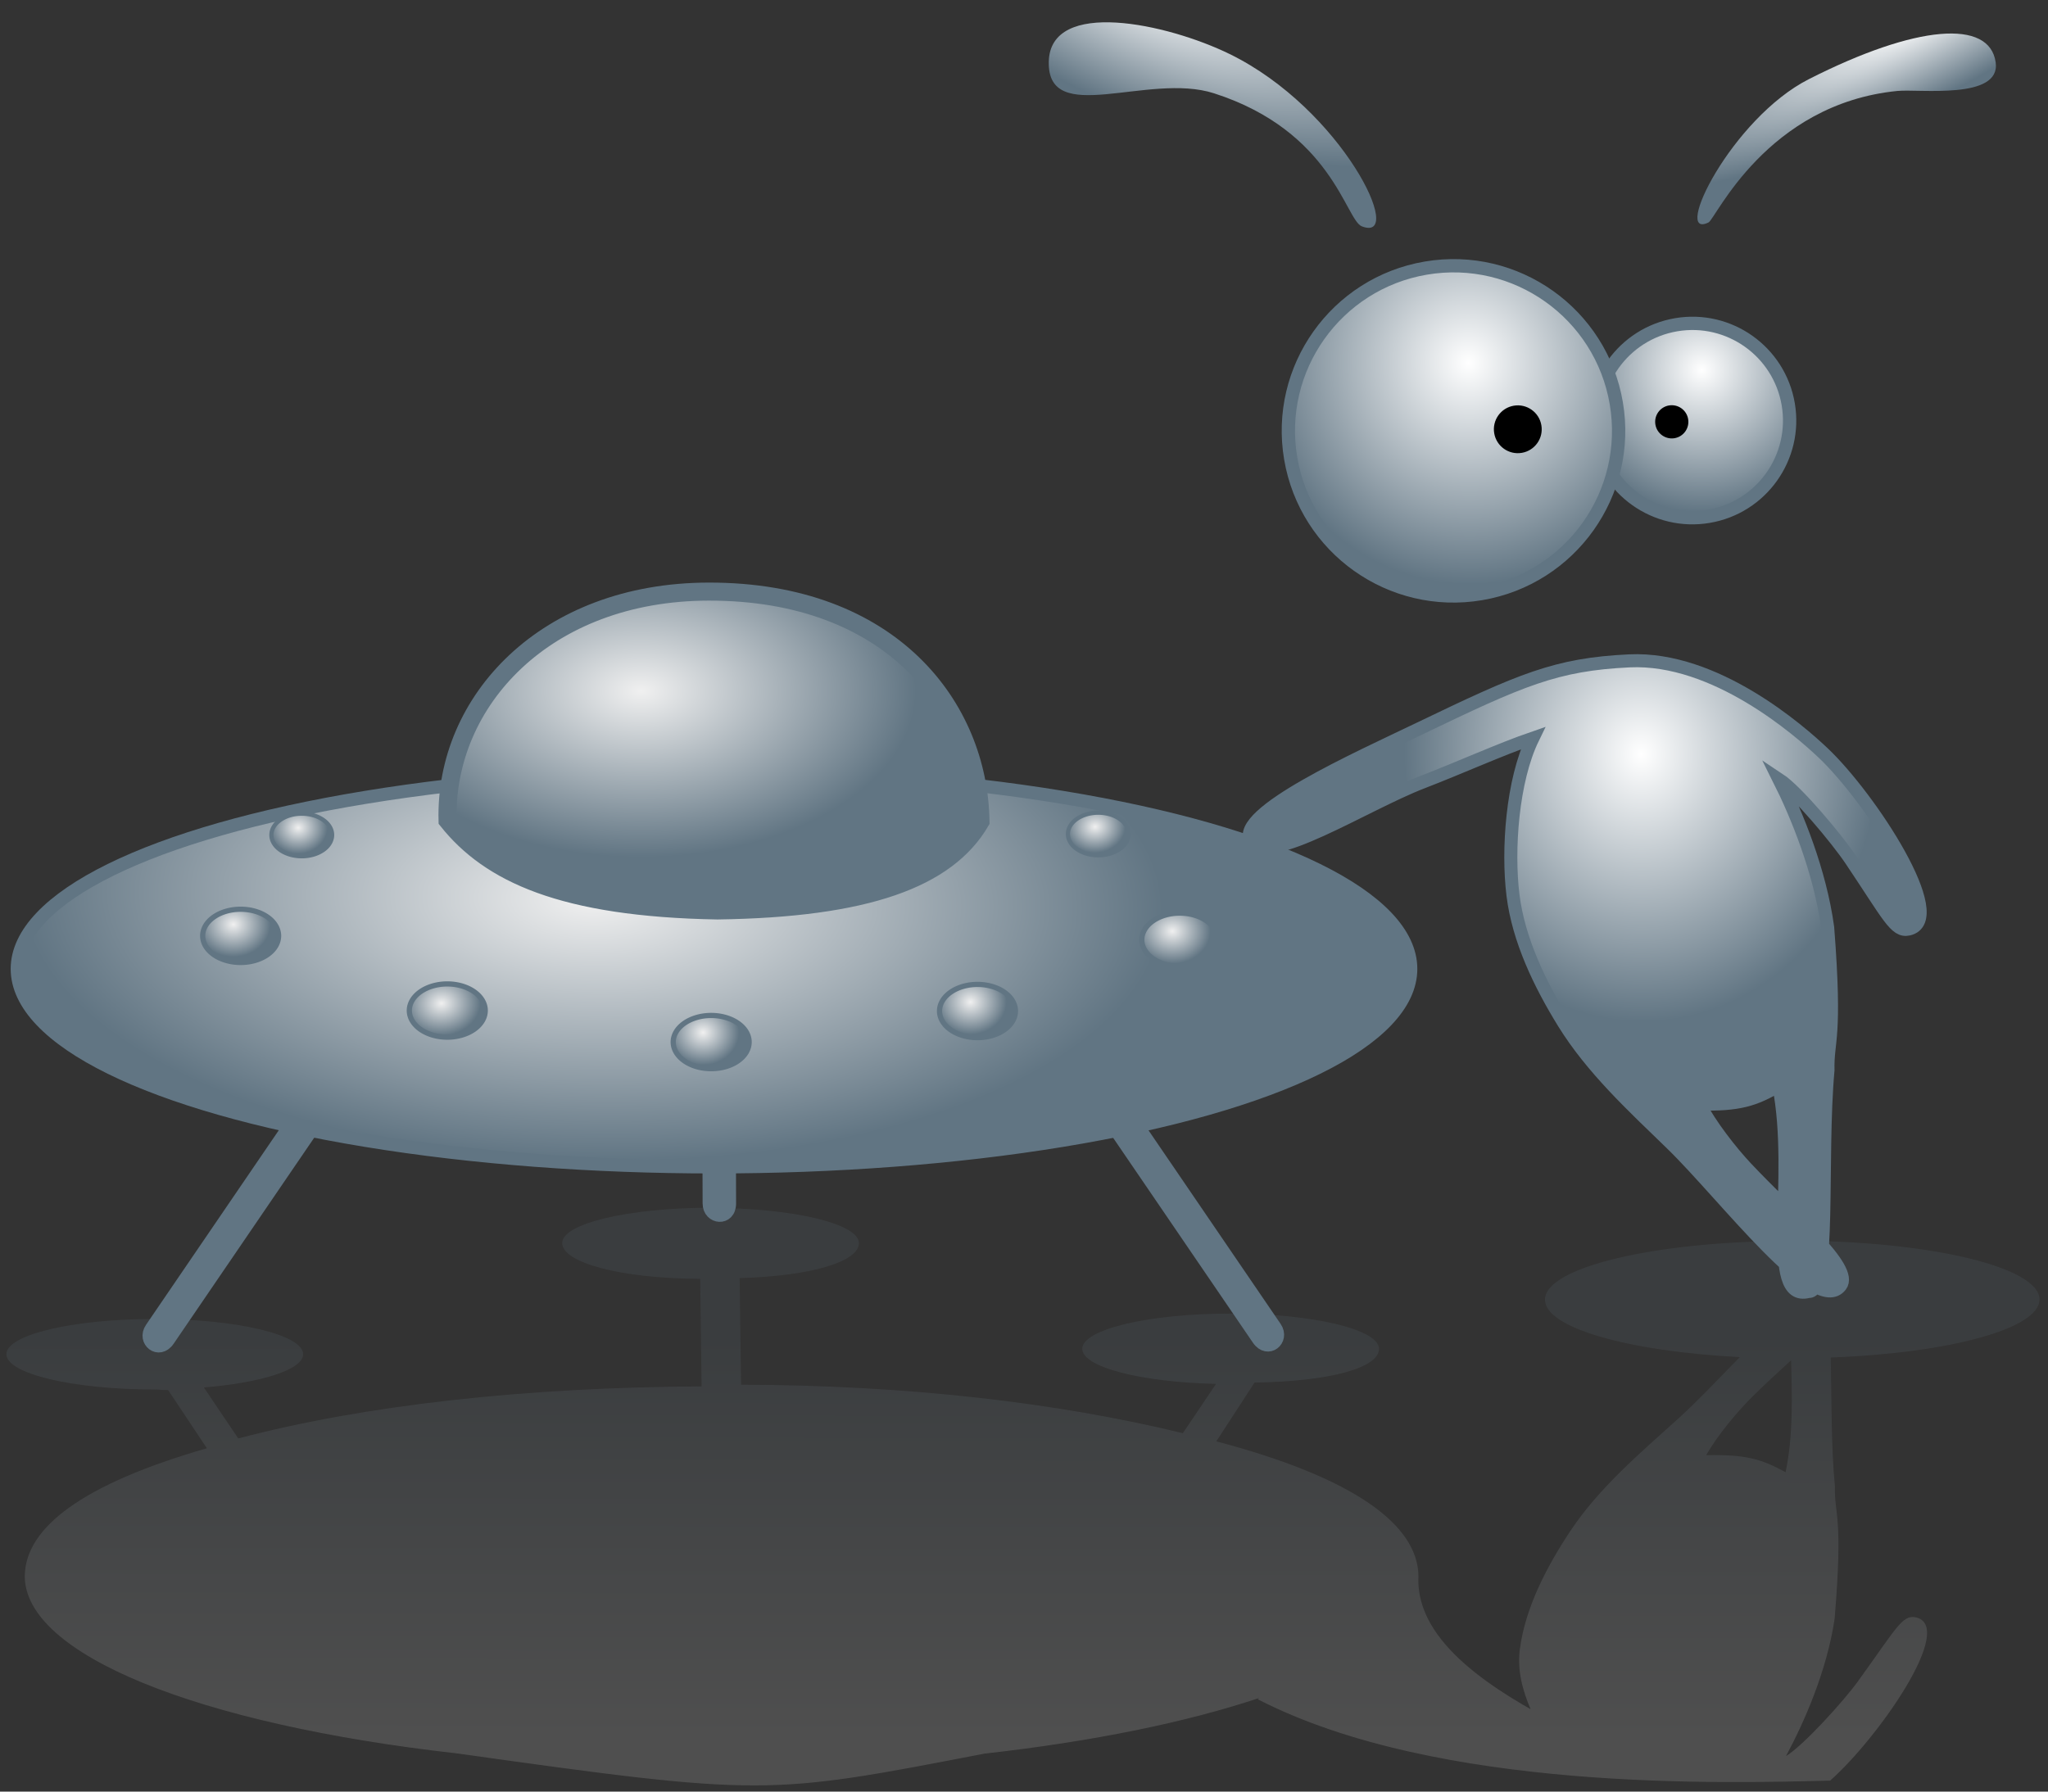 <?xml version="1.0" encoding="UTF-8" standalone="no"?>
<svg
   xmlns:dc="http://purl.org/dc/elements/1.1/"
   xmlns:cc="http://creativecommons.org/ns#"
   xmlns:rdf="http://www.w3.org/1999/02/22-rdf-syntax-ns#"
   xmlns:svg="http://www.w3.org/2000/svg"
   xmlns="http://www.w3.org/2000/svg"
   xmlns:xlink="http://www.w3.org/1999/xlink"
   xmlns:sodipodi="http://sodipodi.sourceforge.net/DTD/sodipodi-0.dtd"
   xmlns:inkscape="http://www.inkscape.org/namespaces/inkscape"
   width="120"
   height="105"
   id="svg3336"
   version="1.1"
   inkscape:version="0.92.4 (5da689c313, 2019-01-14)"
   sodipodi:docname="fl_ufo.svg"
   viewBox="0 0 120 105"
   inkscape:export-filename="C:\Букашка\эмблема сайта.png"
   inkscape:export-xdpi="96"
   inkscape:export-ydpi="96">
  <rect x="0" y="0" width="120" height="105" fill="#333333" stroke="none"/>
  <defs
     id="defs3364">
    <radialGradient
       id="radialGradient5185"
       gradientUnits="userSpaceOnUse"
       r="377.497"
       cy="1423.949"
       cx="1104.224">
      <stop
         id="stop5181"
         stop-opacity="1"
         stop-color="rgb(240, 240, 240)"
         offset="0"
         style="stop-opacity:0.149;stop-color:#f2f2f2" />
      <stop
         id="stop5183"
         stop-opacity="1"
         stop-color="rgb(97, 117, 131)"
         offset="1"
         style="stop-color:#e1e4e5;stop-opacity:1" />
    </radialGradient>
    <radialGradient
       id="radialGradient5169"
       gradientUnits="userSpaceOnUse"
       r="377.497"
       cy="1423.949"
       cx="1104.224">
      <stop
         id="stop5165"
         stop-opacity="1"
         stop-color="rgb(240, 240, 240)"
         offset="0" />
      <stop
         id="stop5167"
         stop-opacity="1"
         stop-color="rgb(97, 117, 131)"
         offset="1"
         style="stop-color:#657986;stop-opacity:0.149" />
    </radialGradient>
    <radialGradient
       id="radialGradient5159"
       gradientUnits="userSpaceOnUse"
       r="377.497"
       cy="1423.949"
       cx="1104.224">
      <stop
         id="stop5155"
         stop-opacity="1"
         stop-color="rgb(240, 240, 240)"
         offset="0"
         style="stop-opacity:0.1" />
      <stop
         id="stop5157"
         stop-opacity="1"
         stop-color="rgb(97, 117, 131)"
         offset="1" />
    </radialGradient>
    <linearGradient
       id="linearGradient4756"
       inkscape:collect="always">
      <stop
         style="stop-color:#ffffff;stop-opacity:1"
         offset="0"
         id="stop4760" />
      <stop
         style="stop-color:#617583;stop-opacity:1"
         offset="1"
         id="stop4758" />
    </linearGradient>
    <marker
       inkscape:stockid="Tail"
       orient="auto"
       refY="0"
       refX="0"
       id="Tail"
       style="overflow:visible"
       inkscape:isstock="true">
      <g
         id="g4232"
         transform="scale(-1.2)"
         style="fill:#f9f9f9;fill-opacity:1;stroke:#617583;stroke-opacity:1">
        <path
           id="path4234"
           d="M -3.805,-3.959 0.544,0"
           style="fill:#f9f9f9;fill-opacity:1;fill-rule:evenodd;stroke:#617583;stroke-width:0.8;stroke-linecap:round;stroke-opacity:1"
           inkscape:connector-curvature="0" />
        <path
           id="path4236"
           d="M -1.287,-3.959 3.062,0"
           style="fill:#f9f9f9;fill-opacity:1;fill-rule:evenodd;stroke:#617583;stroke-width:0.8;stroke-linecap:round;stroke-opacity:1"
           inkscape:connector-curvature="0" />
        <path
           id="path4238"
           d="M 1.305,-3.959 5.654,0"
           style="fill:#f9f9f9;fill-opacity:1;fill-rule:evenodd;stroke:#617583;stroke-width:0.8;stroke-linecap:round;stroke-opacity:1"
           inkscape:connector-curvature="0" />
        <path
           id="path4240"
           d="M -3.805,4.178 0.544,0.22"
           style="fill:#f9f9f9;fill-opacity:1;fill-rule:evenodd;stroke:#617583;stroke-width:0.8;stroke-linecap:round;stroke-opacity:1"
           inkscape:connector-curvature="0" />
        <path
           id="path4242"
           d="M -1.287,4.178 3.062,0.22"
           style="fill:#f9f9f9;fill-opacity:1;fill-rule:evenodd;stroke:#617583;stroke-width:0.8;stroke-linecap:round;stroke-opacity:1"
           inkscape:connector-curvature="0" />
        <path
           id="path4244"
           d="M 1.305,4.178 5.654,0.22"
           style="fill:#f9f9f9;fill-opacity:1;fill-rule:evenodd;stroke:#617583;stroke-width:0.8;stroke-linecap:round;stroke-opacity:1"
           inkscape:connector-curvature="0" />
      </g>
    </marker>
    <marker
       style="overflow:visible"
       id="DistanceStart"
       refX="0"
       refY="0"
       orient="auto"
       inkscape:stockid="DistanceStart"
       inkscape:isstock="true">
      <g
         id="g2300"
         style="fill:#f9f9f9;fill-opacity:1;stroke:#617583;stroke-opacity:1">
        <path
           style="fill:#f9f9f9;fill-opacity:1;stroke:#617583;stroke-width:1.15;stroke-linecap:square;stroke-opacity:1"
           d="M 0,0 H 2"
           id="path2306"
           inkscape:connector-curvature="0" />
        <path
           style="fill:#f9f9f9;fill-opacity:1;fill-rule:evenodd;stroke:#617583;stroke-opacity:1"
           d="M 0,0 13,4 9,0 13,-4 Z"
           id="path2302"
           inkscape:connector-curvature="0" />
        <path
           style="fill:#f9f9f9;fill-opacity:1;stroke:#617583;stroke-width:1;stroke-linecap:square;stroke-opacity:1"
           d="M 0,-4 V 40"
           id="path2304"
           inkscape:connector-curvature="0" />
      </g>
    </marker>
    <radialGradient
       inkscape:collect="always"
       xlink:href="#linearGradient4756"
       id="radialGradient4716"
       cx="1231.992"
       cy="1025.483"
       fx="1231.992"
       fy="1025.483"
       r="220"
       gradientTransform="matrix(-0.055,0.015,0.015,0.057,138.418,-55.658)"
       gradientUnits="userSpaceOnUse" />
    <radialGradient
       inkscape:collect="always"
       xlink:href="#linearGradient4756"
       id="radialGradient4732"
       cx="935.845"
       cy="1101.907"
       fx="935.845"
       fy="1101.907"
       r="129.5"
       gradientTransform="matrix(-0.063,0.007,0.007,0.064,150.959,-55.394)"
       gradientUnits="userSpaceOnUse" />
    <radialGradient
       inkscape:collect="always"
       xlink:href="#linearGradient4756"
       id="radialGradient4746"
       cx="1611.129"
       cy="411.454"
       fx="1611.129"
       fy="411.454"
       r="202.47"
       gradientTransform="matrix(0.09,0.044,0.016,-0.032,-85.062,-58.956)"
       gradientUnits="userSpaceOnUse" />
    <radialGradient
       inkscape:collect="always"
       xlink:href="#linearGradient4756"
       id="radialGradient4770"
       cx="586.977"
       cy="535.267"
       fx="586.977"
       fy="535.267"
       r="221.204"
       gradientTransform="matrix(-0.075,0.04,0.01,0.018,151.124,-31.901)"
       gradientUnits="userSpaceOnUse" />
    <radialGradient
       inkscape:collect="always"
       xlink:href="#linearGradient4756"
       id="radialGradient4781"
       cx="1328.532"
       cy="1520.507"
       fx="1328.532"
       fy="1520.507"
       r="447.092"
       gradientTransform="matrix(0.002,0.035,0.031,-0.002,46.371,0.74)"
       gradientUnits="userSpaceOnUse" />
    <radialGradient
       inkscape:collect="always"
       xlink:href="#_2"
       id="radialGradient4635"
       gradientUnits="userSpaceOnUse"
       gradientTransform="matrix(-3.4813905e-4,0.016,-0.035,-7.6442223e-4,101.176,43.072)"
       cx="694.649"
       cy="1892.716"
       fx="694.649"
       fy="1892.716"
       r="955.819" />
    <radialGradient
       inkscape:collect="always"
       xlink:href="#_2"
       id="radialGradient4650"
       cx="888.876"
       cy="1341.112"
       fx="888.876"
       fy="1341.112"
       r="374.443"
       gradientTransform="matrix(0.043,0,0,0.026,-0.65,5.633)"
       gradientUnits="userSpaceOnUse" />
    <radialGradient
       cx="1104.224"
       cy="1423.949"
       r="377.497"
       gradientUnits="userSpaceOnUse"
       id="_2-8">
      <stop
         offset="0"
         stop-color="rgb(240, 240, 240)"
         stop-opacity="1"
         id="stop3350-4" />
      <stop
         offset="1"
         stop-color="rgb(97, 117, 131)"
         stop-opacity="1"
         id="stop3352-0" />
    </radialGradient>
    <radialGradient
       inkscape:collect="always"
       xlink:href="#_2-8"
       id="radialGradient4717"
       cx="1351.362"
       cy="1797.377"
       fx="1351.362"
       fy="1797.377"
       r="59.772"
       gradientTransform="matrix(0.823,-0.022,0.02,0.741,203.315,499.476)"
       gradientUnits="userSpaceOnUse" />
    <radialGradient
       inkscape:collect="always"
       xlink:href="#_2-8-7"
       id="radialGradient4717-7"
       cx="1350.04"
       cy="1797.377"
       fx="1350.04"
       fy="1797.377"
       r="59.772"
       gradientTransform="matrix(0.823,0,0,0.741,-124.016,511.424)"
       gradientUnits="userSpaceOnUse" />
    <radialGradient
       cx="1104.224"
       cy="1423.949"
       r="377.497"
       gradientUnits="userSpaceOnUse"
       id="_2-8-7">
      <stop
         offset="0"
         stop-color="rgb(240, 240, 240)"
         stop-opacity="1"
         id="stop3350-4-2" />
      <stop
         offset="1"
         stop-color="rgb(97, 117, 131)"
         stop-opacity="1"
         id="stop3352-0-1" />
    </radialGradient>
    <radialGradient
       inkscape:collect="always"
       xlink:href="#_2-8-1"
       id="radialGradient4717-3"
       cx="1354.006"
       cy="1800.943"
       fx="1354.006"
       fy="1800.943"
       r="59.772"
       gradientTransform="matrix(0.889,-0.066,0.055,0.739,-672.08,561.988)"
       gradientUnits="userSpaceOnUse" />
    <radialGradient
       cx="1104.224"
       cy="1423.949"
       r="377.497"
       gradientUnits="userSpaceOnUse"
       id="_2-8-1">
      <stop
         offset="0"
         stop-color="rgb(240, 240, 240)"
         stop-opacity="1"
         id="stop3350-4-8" />
      <stop
         offset="1"
         stop-color="rgb(97, 117, 131)"
         stop-opacity="1"
         id="stop3352-0-4" />
    </radialGradient>
    <radialGradient
       inkscape:collect="always"
       xlink:href="#_2-8-73"
       id="radialGradient4717-77"
       cx="1352.573"
       cy="1793.81"
       fx="1352.573"
       fy="1793.81"
       r="59.772"
       gradientTransform="matrix(0.845,0,0,0.741,-795.874,366.65)"
       gradientUnits="userSpaceOnUse" />
    <radialGradient
       cx="1104.224"
       cy="1423.949"
       r="377.497"
       gradientUnits="userSpaceOnUse"
       id="_2-8-73">
      <stop
         offset="0"
         stop-color="rgb(240, 240, 240)"
         stop-opacity="1"
         id="stop3350-4-25" />
      <stop
         offset="1"
         stop-color="rgb(97, 117, 131)"
         stop-opacity="1"
         id="stop3352-0-3" />
    </radialGradient>
    <radialGradient
       inkscape:collect="always"
       xlink:href="#_2-8-2"
       id="radialGradient4717-1"
       cx="1351.362"
       cy="1799.16"
       fx="1351.362"
       fy="1799.16"
       r="59.772"
       gradientTransform="matrix(0.867,0,0,0.741,454.974,371.938)"
       gradientUnits="userSpaceOnUse" />
    <radialGradient
       cx="1104.224"
       cy="1423.949"
       r="377.497"
       gradientUnits="userSpaceOnUse"
       id="_2-8-2">
      <stop
         offset="0"
         stop-color="rgb(240, 240, 240)"
         stop-opacity="1"
         id="stop3350-4-5" />
      <stop
         offset="1"
         stop-color="rgb(97, 117, 131)"
         stop-opacity="1"
         id="stop3352-0-5" />
    </radialGradient>
    <radialGradient
       inkscape:collect="always"
       xlink:href="#_2-8-6"
       id="radialGradient4717-4"
       cx="1356.32"
       cy="1796.485"
       fx="1356.32"
       fy="1796.485"
       r="59.772"
       gradientTransform="matrix(0.689,-0.044,0.038,0.592,518.56,558.994)"
       gradientUnits="userSpaceOnUse" />
    <radialGradient
       cx="1104.224"
       cy="1423.949"
       r="377.497"
       gradientUnits="userSpaceOnUse"
       id="_2-8-6">
      <stop
         offset="0"
         stop-color="rgb(240, 240, 240)"
         stop-opacity="1"
         id="stop3350-4-23" />
      <stop
         offset="1"
         stop-color="rgb(97, 117, 131)"
         stop-opacity="1"
         id="stop3352-0-52" />
    </radialGradient>
    <radialGradient
       inkscape:collect="always"
       xlink:href="#_2-8-12"
       id="radialGradient4717-71"
       cx="1354.668"
       cy="1796.485"
       fx="1354.668"
       fy="1796.485"
       r="59.772"
       gradientTransform="matrix(0.667,-0.022,0.02,0.593,-504.107,528.679)"
       gradientUnits="userSpaceOnUse" />
    <radialGradient
       cx="1104.224"
       cy="1423.949"
       r="377.497"
       gradientUnits="userSpaceOnUse"
       id="_2-8-12">
      <stop
         offset="0"
         stop-color="rgb(240, 240, 240)"
         stop-opacity="1"
         id="stop3350-4-59" />
      <stop
         offset="1"
         stop-color="rgb(97, 117, 131)"
         stop-opacity="1"
         id="stop3352-0-31" />
    </radialGradient>
    <radialGradient
       cx="1104.224"
       cy="1423.949"
       r="377.497"
       gradientUnits="userSpaceOnUse"
       id="_2-0">
      <stop
         offset="0"
         stop-color="rgb(240, 240, 240)"
         stop-opacity="1"
         id="stop3350-9" />
      <stop
         offset="1"
         stop-color="rgb(97, 117, 131)"
         stop-opacity="1"
         id="stop3352-8" />
    </radialGradient>
    <radialGradient
       cx="1104.224"
       cy="1423.949"
       r="377.497"
       gradientUnits="userSpaceOnUse"
       id="radialGradient4887">
      <stop
         offset="0"
         stop-color="rgb(240, 240, 240)"
         stop-opacity="1"
         id="stop4883" />
      <stop
         offset="1"
         stop-color="rgb(97, 117, 131)"
         stop-opacity="1"
         id="stop4885" />
    </radialGradient>
    <radialGradient
       cx="1104.224"
       cy="1423.949"
       r="377.497"
       gradientUnits="userSpaceOnUse"
       id="_2-2">
      <stop
         offset="0"
         stop-color="rgb(240, 240, 240)"
         stop-opacity="1"
         id="stop3350-7" />
      <stop
         offset="1"
         stop-color="rgb(97, 117, 131)"
         stop-opacity="1"
         id="stop3352-6" />
    </radialGradient>
    <radialGradient
       cx="1104.224"
       cy="1423.949"
       r="377.497"
       gradientUnits="userSpaceOnUse"
       id="radialGradient4942">
      <stop
         offset="0"
         stop-color="rgb(240, 240, 240)"
         stop-opacity="1"
         id="stop4938" />
      <stop
         offset="1"
         stop-color="rgb(97, 117, 131)"
         stop-opacity="1"
         id="stop4940" />
    </radialGradient>
    <radialGradient
       cx="1104.224"
       cy="1423.949"
       r="377.497"
       gradientUnits="userSpaceOnUse"
       id="_2-5">
      <stop
         offset="0"
         stop-color="rgb(240, 240, 240)"
         stop-opacity="1"
         id="stop3350-5" />
      <stop
         offset="1"
         stop-color="rgb(97, 117, 131)"
         stop-opacity="1"
         id="stop3352-00" />
    </radialGradient>
    <linearGradient
       inkscape:collect="always"
       xlink:href="#_2-5"
       id="linearGradient5065"
       x1="2505.32"
       y1="2980.042"
       x2="2505.763"
       y2="2396.224"
       gradientUnits="userSpaceOnUse"
       gradientTransform="matrix(0.04,0,0,0.041,-1.249,-20.363)" />
  </defs>
  <sodipodi:namedview
     pagecolor="#ffffff"
     bordercolor="#666666"
     borderopacity="1"
     objecttolerance="10"
     gridtolerance="10"
     guidetolerance="10"
     inkscape:pageopacity="0"
     inkscape:pageshadow="2"
     inkscape:window-width="1920"
     inkscape:window-height="1017"
     id="namedview3362"
     showgrid="false"
     inkscape:zoom="3.936747"
     inkscape:cx="58.664558"
     inkscape:cy="53.54073"
     inkscape:window-x="-8"
     inkscape:window-y="32"
     inkscape:window-maximized="1"
     inkscape:current-layer="svg3336"
     inkscape:snap-grids="true"
     inkscape:snap-to-guides="true"
     showguides="true"
     inkscape:guide-bbox="true"
     units="px"
     fit-margin-top="10"
     fit-margin-bottom="10"
     fit-margin-right="10"
     fit-margin-left="10" />
  <path
     style="display:inline;opacity:0.15;fill:url(#linearGradient5065);fill-opacity:1;fill-rule:nonzero;stroke:none;stroke-width:0.026"
     d="m 41.635,70.783 c -4.801,0 -8.694,0.927 -8.694,2.068 0,1.13 3.353,2.08 8.089,2.098 l 0.079,6.304 c -10.293,0.053 -19.729,1.09 -27.148,3.052 l -2.016,-2.989 c 3.386,-0.282 5.816,-1.047 5.816,-1.949 0,-1.141 -3.894,-2.065 -8.694,-2.065 -4.801,0 -8.691,0.924 -8.691,2.065 0,1.141 3.89,2.068 8.691,2.068 0.507,0 0.3,0.049 0.783,0.029 l 2.273,3.415 c -7.235,2.084 -10.653,4.627 -10.671,7.508 0.019,4.551 10.022,8.65 25.338,10.377 18.055,2.533 18.179,2.461 30.904,0.01 6.409,-0.718 11.874,-1.853 16.089,-3.262 -0.027,0.027 -0.064,0.044 -0.086,0.077 10.58,5.441 27.406,4.917 33.536,4.768 2.764,-2.428 7.438,-9.073 5,-9.572 -0.773,-0.158 -1.148,0.685 -3.382,3.77 -0.823,1.138 -3.163,3.73 -4.207,4.369 1.04,-1.927 2.397,-4.971 2.852,-8.05 0.516,-6.148 -0.025,-6.074 0.017,-7.764 -0.225,-2.312 -0.192,-5.189 -0.243,-7.551 6.929,-0.258 12.23,-1.682 12.23,-3.401 0,-1.902 -6.486,-3.445 -14.487,-3.445 v 0.017 c -8.001,0 -14.487,1.54 -14.487,3.441 0,1.651 4.891,3.03 11.418,3.365 -1.296,1.324 -2.567,2.668 -3.589,3.588 -2.277,2.051 -4.669,4.088 -6.335,6.593 -1.405,2.112 -2.64,4.503 -2.964,6.919 -0.33,2.464 1.24,4.737 2.451,7.045 11.056,0.178 -8.781,-3.403 -8.395,-11.287 -0.019,-3.053 -3.831,-5.807 -11.845,-7.92 l 2.24,-3.445 c 4.524,-0.073 7.293,-0.885 7.293,-1.978 0,-1.141 -3.89,-2.065 -8.691,-2.065 -4.8,0 -8.694,0.924 -8.694,2.065 0,1.072 3.439,1.953 7.839,2.055 l -1.947,2.889 C 61.961,82.208 53.229,81.184 43.421,81.153 l -0.083,-6.248 c 4.302,-0.123 6.99,-0.992 6.99,-2.048 0,-1.141 -3.893,-2.065 -8.694,-2.065 z m 63.315,8.934 c 0.052,2.042 0.128,4.444 -0.326,6.564 -1.444,-0.786 -2.346,-1.042 -4.651,-0.998 0.652,-1.16 1.855,-2.592 2.743,-3.468 0.716,-0.705 1.492,-1.415 2.234,-2.098 z"
     id="тень-9"
     inkscape:connector-curvature="0"
     sodipodi:nodetypes="csccccssssccccccccccccccsccsccccccccsscccccsccccccc" />
  <path
     style="display:inline;fill:url(#radialGradient4781);fill-opacity:1;stroke:#617583;stroke-width:0.764;stroke-miterlimit:4;stroke-dasharray:none;stroke-opacity:1"
     d="m 83.135,42.72 c 6.009,-2.89 8.022,-3.784 12.34,-3.989 5.036,-0.238 9.969,4.088 11.352,5.398 2.764,2.617 7.439,9.783 5,10.321 -0.773,0.171 -1.147,-0.738 -3.38,-4.064 -0.823,-1.226 -3.164,-4.024 -4.208,-4.713 1.04,2.077 2.397,5.362 2.851,8.682 0.516,6.629 -0.023,6.546 0.018,8.369 -0.469,5.199 0.182,13.064 -1.141,12.966 -2.606,0.668 -0.655,-6.593 -1.743,-12.061 -1.444,0.847 -2.348,1.125 -4.653,1.076 0.652,1.251 1.857,2.796 2.745,3.74 2.717,2.887 6.318,5.869 5.532,6.903 -1.427,1.877 -6.808,-5.308 -9.899,-8.309 -2.277,-2.211 -4.667,-4.408 -6.334,-7.109 -1.405,-2.277 -2.64,-4.856 -2.963,-7.461 -0.33,-2.657 -0.045,-6.721 1.166,-9.209 -1.864,0.642 -4.298,1.741 -6.477,2.581 -3.399,1.309 -9.041,5 -10.046,3.439 -1.024,-1.59 6.345,-4.878 9.842,-6.56 z"
     id="нога п"
     inkscape:connector-curvature="0"
     sodipodi:nodetypes="sssssccccccssaascsss"
     inkscape:transform-center-x="-5.7065741"
     inkscape:transform-center-y="27.213131"
     inkscape:label="тело" />
  <radialGradient
     cx="1261.836"
     cy="1390.231"
     r="245.983"
     gradientUnits="userSpaceOnUse"
     id="_1">
    <stop
       offset="0"
       stop-color="rgb(240, 240, 240)"
       stop-opacity="1"
       id="stop3344" />
    <stop
       offset="1"
       stop-color="rgb(97, 117, 131)"
       stop-opacity="1"
       id="stop3346"
       style="stop-color:#e1e4e5;stop-opacity:1" />
  </radialGradient>
  <radialGradient
     cx="1104.224"
     cy="1423.949"
     r="377.497"
     gradientUnits="userSpaceOnUse"
     id="_2">
    <stop
       offset="0"
       stop-color="rgb(240, 240, 240)"
       stop-opacity="1"
       id="stop3350" />
    <stop
       offset="1"
       stop-color="rgb(97, 117, 131)"
       stop-opacity="1"
       id="stop3352" />
  </radialGradient>
  <path
     d="m 61.452,3.608 c -0.095,3.866 5.816,0.62 9.674,1.858 6.943,2.228 7.721,7.435 8.67,7.8 C 82.414,14.272 78.655,6.397 72.048,3.166 68.382,1.374 61.544,-0.1 61.452,3.608 Z"
     style="opacity:1;fill:url(#radialGradient4746);fill-opacity:1;fill-rule:nonzero;stroke:none;stroke-width:0.764;stroke-miterlimit:4;stroke-dasharray:none;stroke-opacity:1"
     inkscape:label="ус п"
     id="ус п"
     inkscape:connector-curvature="0"
     inkscape:transform-center-x="13.516604"
     inkscape:transform-center-y="-17.912483" />
  <path
     d="m 116.935,3.655 c 0.307,2.209 -4.482,1.55 -5.751,1.675 -7.677,0.755 -10.663,7.505 -11.073,7.706 -2.16,1.06 1.346,-6.098 5.882,-8.4 6.29,-3.192 10.587,-3.529 10.941,-0.981 z"
     style="fill:url(#radialGradient4770);fill-opacity:1;fill-rule:nonzero;stroke:none;stroke-width:0.764;stroke-miterlimit:4;stroke-dasharray:none;stroke-opacity:1"
     inkscape:label="ус л"
     id="ус л"
     inkscape:connector-curvature="0"
     inkscape:transform-center-x="-22.592516"
     inkscape:transform-center-y="-17.042387" />
  <path
     d="m 98.214,19.032 c -3.101,0.526 -5.189,3.466 -4.663,6.567 0.526,3.101 3.466,5.188 6.567,4.662 3.101,-0.526 5.189,-3.466 4.662,-6.567 -0.526,-3.101 -3.466,-5.188 -6.567,-4.662 z"
     style="fill:url(#radialGradient4732);fill-opacity:1;fill-rule:nonzero;stroke:#617583;stroke-width:0.779;stroke-miterlimit:4;stroke-dasharray:none;stroke-opacity:1"
     inkscape:label="глаз л"
     id="глаз л"
     inkscape:connector-curvature="0"
     inkscape:transform-center-x="-14.322059"
     inkscape:transform-center-y="-0.77264792" />
  <path
     d="m 83.548,15.712 c -5.268,0.894 -8.814,5.889 -7.921,11.157 0.894,5.268 5.889,8.814 11.157,7.921 5.268,-0.894 8.814,-5.889 7.921,-11.157 -0.894,-5.268 -5.889,-8.814 -11.157,-7.921 z"
     style="fill:url(#radialGradient4716);fill-opacity:1;fill-rule:nonzero;stroke:#617583;stroke-width:0.779;stroke-miterlimit:4;stroke-dasharray:none;stroke-opacity:1"
     inkscape:label="глаз п"
     id="глаз п"
     inkscape:connector-curvature="0"
     inkscape:transform-center-x="-0.041163818"
     inkscape:transform-center-y="-0.1567103" />
  <path
     d="m 88.699,23.777 c -0.763,0.129 -1.277,0.853 -1.147,1.616 0.129,0.763 0.853,1.277 1.616,1.147 0.763,-0.129 1.277,-0.853 1.147,-1.616 -0.129,-0.763 -0.853,-1.277 -1.616,-1.147 z"
     style="fill:#000000;fill-opacity:1;fill-rule:nonzero;stroke:none;stroke-width:0.043"
     inkscape:label="зрачек п"
     id="зрачек п"
     inkscape:connector-curvature="0"
     inkscape:transform-center-x="-3.8074632"
     inkscape:transform-center-y="-0.24603976" />
  <path
     d="m 97.792,23.762 c -0.53,0.09 -0.886,0.592 -0.796,1.122 0.09,0.53 0.592,0.886 1.122,0.797 0.53,-0.09 0.886,-0.592 0.796,-1.122 -0.09,-0.53 -0.592,-0.886 -1.122,-0.796 z"
     style="display:inline;fill:#000000;fill-opacity:1;fill-rule:nonzero;stroke:none;stroke-width:0.043"
     inkscape:label="зрачек л"
     id="зрачек л"
     inkscape:connector-curvature="0"
     inkscape:transform-center-x="-12.829399"
     inkscape:transform-center-y="-0.68312087" />
  <path
     style="display:inline;opacity:1;fill:#617583;fill-opacity:1;stroke:#617583;stroke-width:0.764;stroke-miterlimit:4;stroke-dasharray:none;stroke-opacity:1"
     d="M 19.728,61.945 20.717,62.62 9.86,78.535 C 9.306,79.348 8.382,78.578 8.871,77.86 Z"
     id="rect4654"
     inkscape:connector-curvature="0"
     sodipodi:nodetypes="ccssc"
     inkscape:label="ножка" />
  <path
     style="display:inline;opacity:1;fill:#617583;fill-opacity:1;stroke:#617583;stroke-width:0.764;stroke-miterlimit:4;stroke-dasharray:none;stroke-opacity:1"
     d="m 41.49,51.265 h 1.197 l 0.061,19.266 c 0,0.984 -1.194,0.872 -1.197,0 z"
     id="rect4654-0"
     inkscape:connector-curvature="0"
     sodipodi:nodetypes="ccssc"
     inkscape:label="ножка" />
  <path
     style="display:inline;opacity:1;fill:#617583;fill-opacity:1;stroke:#617583;stroke-width:0.764;stroke-miterlimit:4;stroke-dasharray:none;stroke-opacity:1"
     d="m 63.864,61.891 -0.989,0.675 10.857,15.915 c 0.554,0.813 1.478,0.043 0.989,-0.674 z"
     id="rect4654-2"
     inkscape:connector-curvature="0"
     sodipodi:nodetypes="ccssc"
     inkscape:label="ножка" />
  <ellipse
     style="display:inline;opacity:1;fill:url(#radialGradient4635);fill-opacity:1;stroke:#617583;stroke-width:0.764;stroke-miterlimit:4;stroke-dasharray:none;stroke-opacity:1"
     id="path4613"
     ry="11.608"
     rx="40.828"
     cy="56.783"
     cx="41.836"
     inkscape:label="тарелка" />
  <path
     style="display:inline;opacity:1;fill:url(#radialGradient4650);fill-opacity:1;stroke:#617583;stroke-width:1.057;stroke-miterlimit:4;stroke-dasharray:none;stroke-opacity:1"
     d="m 57.451,48.148 c -1.973,3.368 -6.696,5.09 -15.414,5.211 -9.096,-0.156 -13.353,-2.177 -15.813,-5.268 -0.182,-7.006 5.744,-13.407 15.3,-13.419 10.734,-0.018 15.832,6.794 15.927,13.476 z"
     id="path4637"
     inkscape:connector-curvature="0"
     sodipodi:nodetypes="cccsc"
     inkscape:label="тарелка-кабина" />
  <g
     id="g4832"
     style="display:inline"
     transform="matrix(0.043,0,0,0.043,-1.249,-18.747)">
    <path
       inkscape:connector-curvature="0"
       id="path4707"
       d="m 1412.754,1813.966 a 51.736,36.279 0 0 1 -51.736,36.279 51.736,36.279 0 0 1 -51.736,-36.279 51.736,36.279 0 0 1 51.736,-36.279 51.736,36.279 0 0 1 51.736,36.279 z"
       style="display:inline;opacity:1;fill:url(#radialGradient4717);fill-opacity:1;stroke:#617583;stroke-width:7.087;stroke-miterlimit:4;stroke-dasharray:none;stroke-opacity:1" />
    <path
       inkscape:connector-curvature="0"
       id="path4707-3"
       d="m 1049.86,1856.283 a 51.736,36.279 0 0 1 -51.736,36.279 51.736,36.279 0 0 1 -51.736,-36.279 51.736,36.279 0 0 1 51.736,-36.279 51.736,36.279 0 0 1 51.736,36.279 z"
       style="display:inline;opacity:1;fill:url(#radialGradient4717-7);fill-opacity:1;stroke:#617583;stroke-width:7.087;stroke-miterlimit:4;stroke-dasharray:none;stroke-opacity:1" />
    <path
       inkscape:connector-curvature="0"
       id="path4707-9"
       d="m 690.271,1813.305 a 51.736,36.279 0 0 1 -51.736,36.279 51.736,36.279 0 0 1 -51.736,-36.279 51.736,36.279 0 0 1 51.736,-36.279 51.736,36.279 0 0 1 51.736,36.279 z"
       style="display:inline;opacity:1;fill:url(#radialGradient4717-3);fill-opacity:1;stroke:#617583;stroke-width:7.087;stroke-miterlimit:4;stroke-dasharray:none;stroke-opacity:1" />
    <path
       inkscape:connector-curvature="0"
       id="path4707-1"
       d="m 408.681,1711.509 a 51.736,36.279 0 0 1 -51.736,36.279 51.736,36.279 0 0 1 -51.736,-36.279 51.736,36.279 0 0 1 51.736,-36.279 51.736,36.279 0 0 1 51.736,36.279 z"
       style="display:inline;opacity:1;fill:url(#radialGradient4717-77);fill-opacity:1;stroke:#617583;stroke-width:7.087;stroke-miterlimit:4;stroke-dasharray:none;stroke-opacity:1" />
    <path
       inkscape:connector-curvature="0"
       id="path4707-15"
       d="m 1688.395,1716.798 a 51.736,36.279 0 0 1 -51.736,36.279 51.736,36.279 0 0 1 -51.736,-36.279 51.736,36.279 0 0 1 51.736,-36.279 51.736,36.279 0 0 1 51.736,36.279 z"
       style="display:inline;opacity:1;fill:url(#radialGradient4717-1);fill-opacity:1;stroke:#617583;stroke-width:7.087;stroke-miterlimit:4;stroke-dasharray:none;stroke-opacity:1" />
    <path
       inkscape:connector-curvature="0"
       id="path4707-36"
       d="m 1566.998,1572.698 a 41.389,29.023 0 0 1 -41.389,29.023 41.389,29.023 0 0 1 -41.389,-29.023 41.389,29.023 0 0 1 41.389,-29.023 41.389,29.023 0 0 1 41.389,29.023 z"
       style="display:inline;opacity:1;fill:url(#radialGradient4717-4);fill-opacity:1;stroke:#617583;stroke-width:5.669;stroke-miterlimit:4;stroke-dasharray:none;stroke-opacity:1" />
    <path
       inkscape:connector-curvature="0"
       id="path4707-95"
       d="m 481.621,1574.02 a 41.389,29.023 0 0 1 -41.389,29.023 41.389,29.023 0 0 1 -41.389,-29.023 41.389,29.023 0 0 1 41.389,-29.023 41.389,29.023 0 0 1 41.389,29.023 z"
       style="display:inline;opacity:1;fill:url(#radialGradient4717-71);fill-opacity:1;stroke:#617583;stroke-width:5.669;stroke-miterlimit:4;stroke-dasharray:none;stroke-opacity:1" />
  </g>
</svg>
